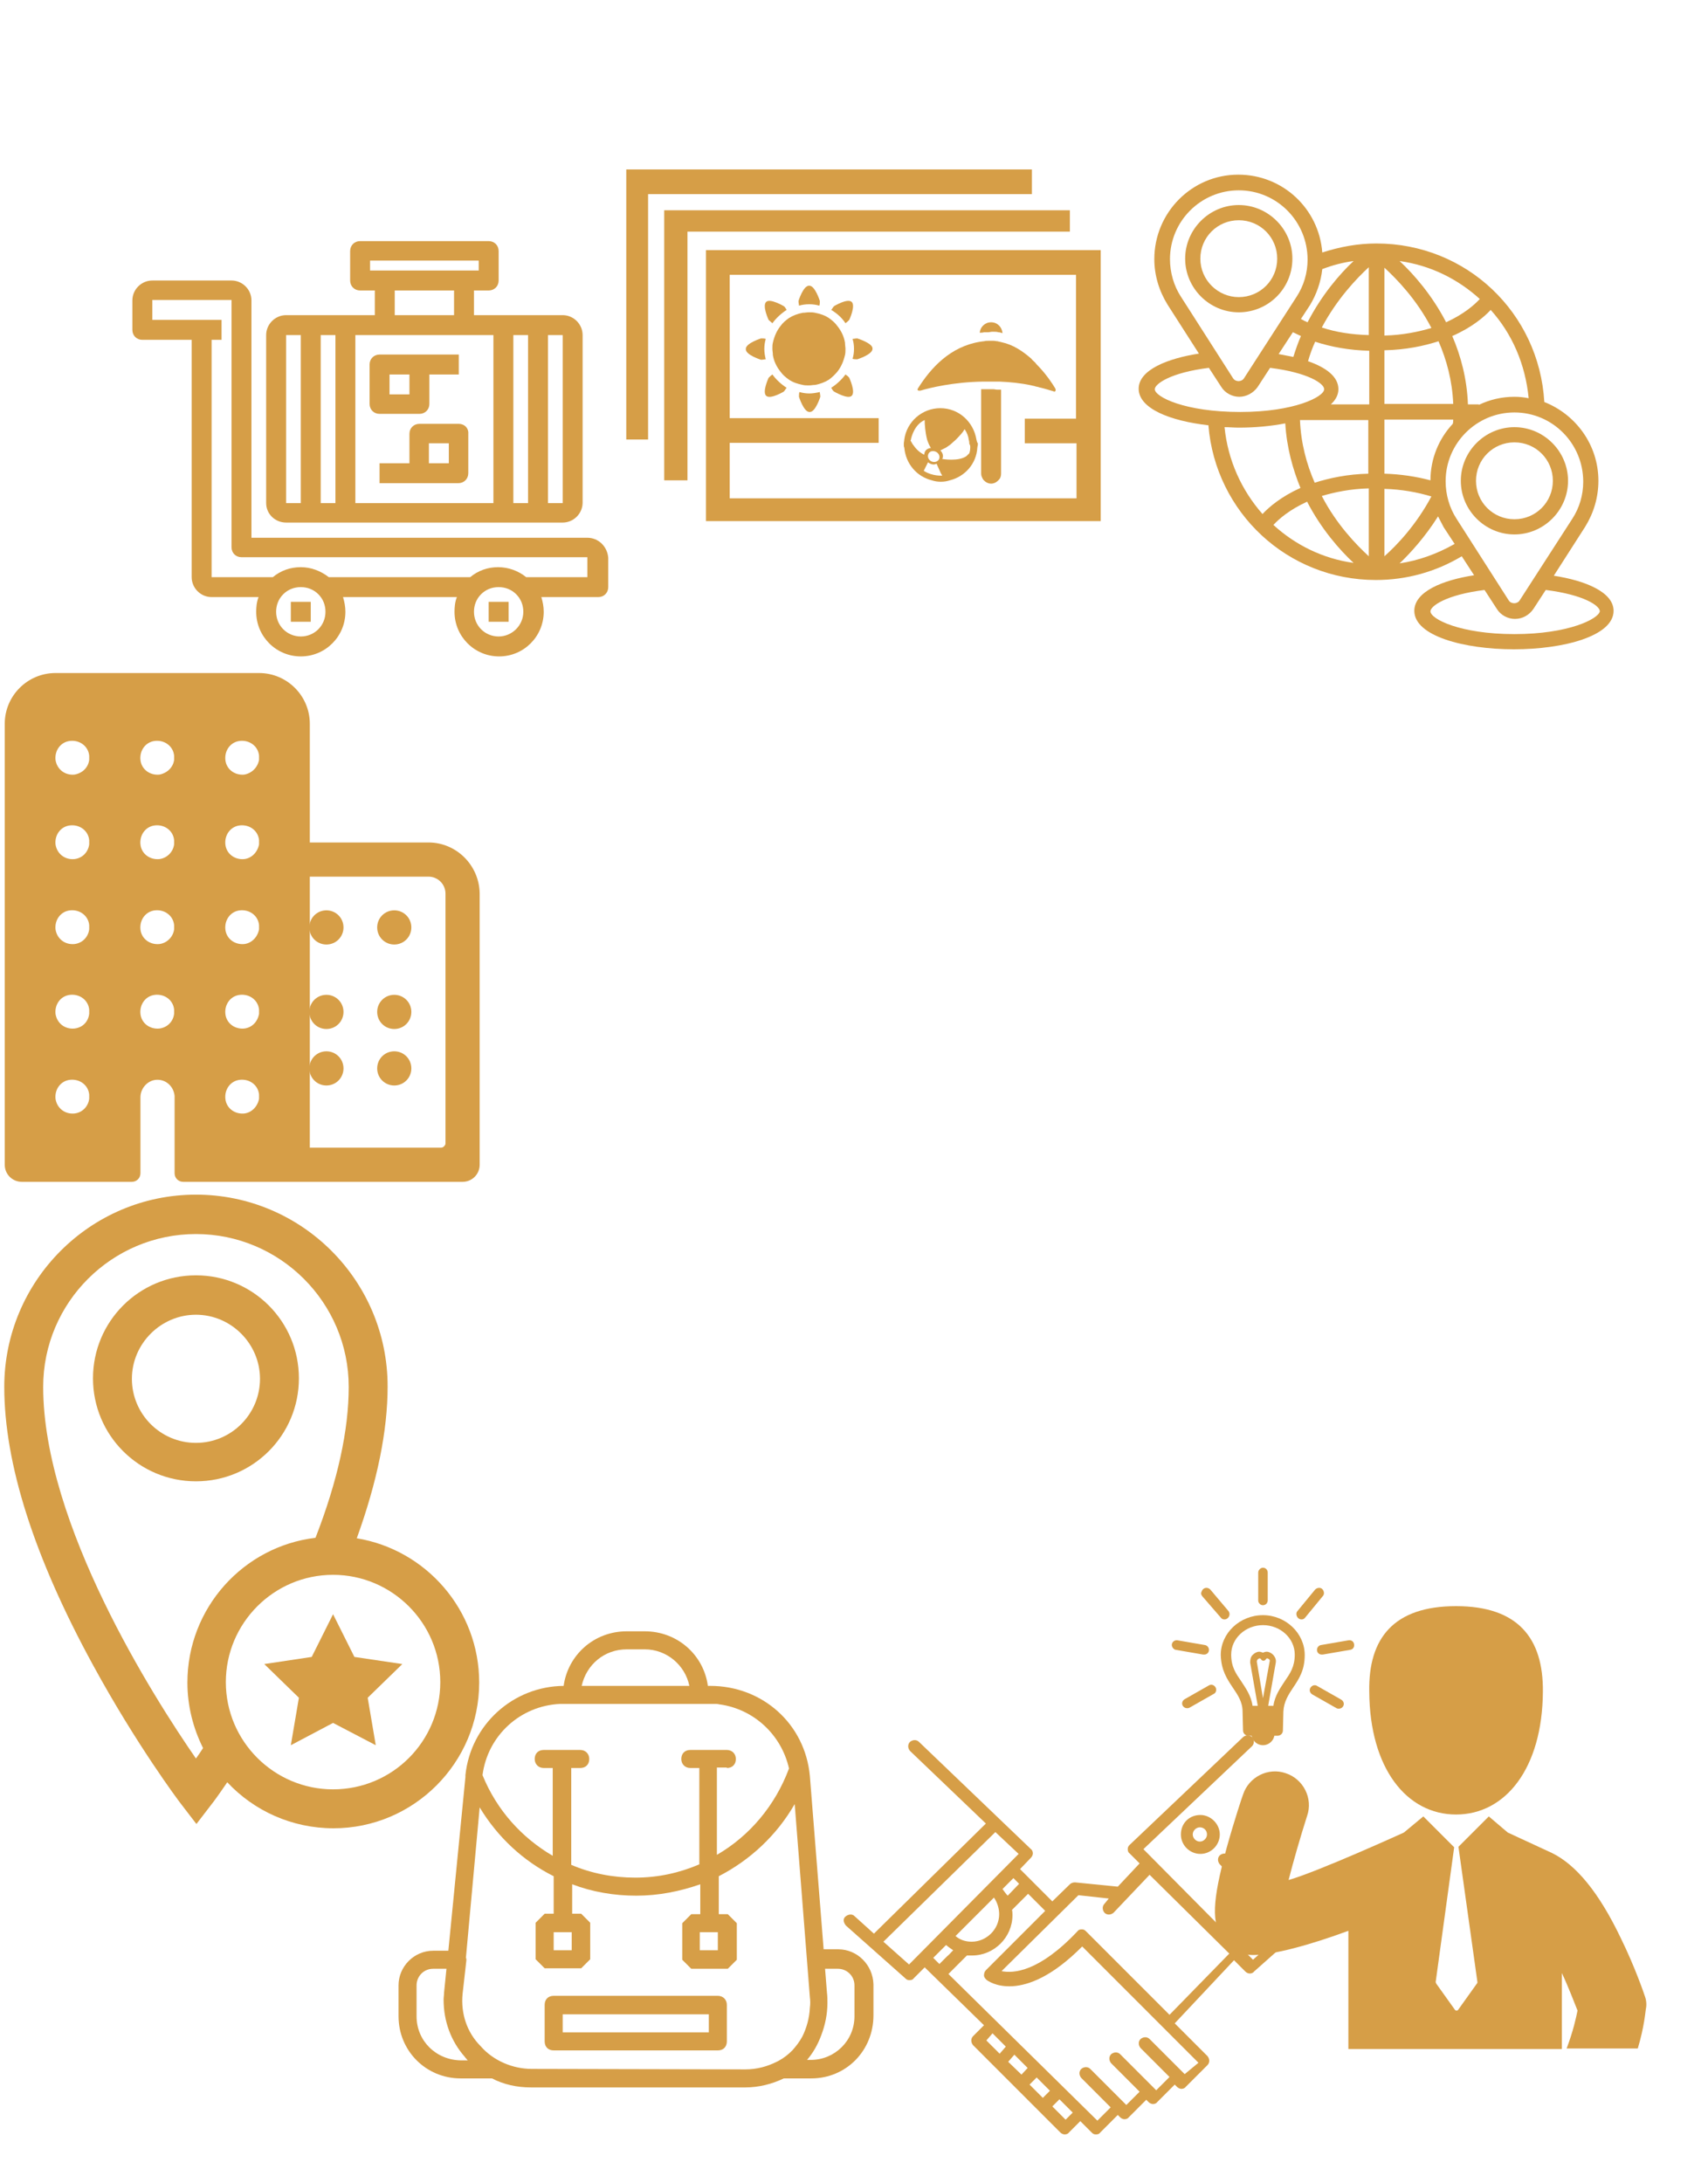 <?xml version="1.0" encoding="utf-8"?>
<!-- Generator: Adobe Illustrator 23.1.0, SVG Export Plug-In . SVG Version: 6.00 Build 0)  -->
<svg version="1.1" id="Capa_1" xmlns="http://www.w3.org/2000/svg" xmlns:xlink="http://www.w3.org/1999/xlink" x="0px" y="0px"
	 viewBox="0 0 360 460" style="enable-background:new 0 0 360 460;" xml:space="preserve">
<style type="text/css">
	.st0{fill:#D69E47;}
</style>
<g>
	<g>
		<g>
			<path class="st0" d="M272.4,54.5c0-6.2-5.1-11.3-11.3-11.3s-11.3,5.1-11.3,11.3s5.1,11.3,11.3,11.3S272.4,60.8,272.4,54.5z
				 M253,54.5c0-4.5,3.6-8.1,8.1-8.1c4.5,0,8.1,3.6,8.1,8.1s-3.6,8.1-8.1,8.1C256.7,62.6,253,59,253,54.5z"/>
			<path class="st0" d="M330.5,101.3c0-6.2-5.1-11.3-11.3-11.3c-6.2,0-11.3,5.1-11.3,11.3c0,6.2,5.1,11.3,11.3,11.3
				C325.4,112.6,330.5,107.5,330.5,101.3z M311.1,101.3c0-4.5,3.6-8.1,8.1-8.1c4.5,0,8.1,3.6,8.1,8.1c0,4.5-3.6,8.1-8.1,8.1
				C314.7,109.4,311.1,105.8,311.1,101.3z"/>
			<path class="st0" d="M327.5,121.3l6.6-10.3c1.8-2.9,2.8-6.2,2.8-9.7c0-7.6-4.8-14-11.4-16.6c-1.1-18.8-16.4-33.4-35.4-33.4
				c-3.9,0-7.7,0.7-11.4,1.9c-0.7-9.2-8.3-16.4-17.7-16.4c-9.8,0-17.7,8-17.7,17.8c0,3.4,1,6.7,2.8,9.6l6.6,10.3
				c-6.5,1-12.7,3.4-12.7,7.4c0,4.2,6.7,6.8,14.7,7.7c1.5,18.4,16.7,32.6,35.3,32.6c6.4,0,12.6-1.7,18.1-5l2.6,4
				c-6.5,1-12.6,3.4-12.6,7.5c0,5.3,10.5,8.1,21,8.1s21-2.8,21-8.1C340.1,124.7,334,122.3,327.5,121.3z M278.7,56.7
				c2.1-0.8,4.3-1.4,6.6-1.7c-2.9,2.7-6.7,7.1-9.7,12.9c-0.5-0.2-0.9-0.4-1.4-0.7l1.9-2.9C277.5,62,278.4,59.4,278.7,56.7z
				 M274.2,70.8c-0.6,1.4-1.1,2.8-1.6,4.4c-1-0.2-2.1-0.4-3.1-0.6l3-4.6C273,70.2,273.5,70.5,274.2,70.8z M248.9,62.5
				c-1.5-2.3-2.3-5.1-2.3-7.9c0-8,6.5-14.5,14.5-14.5s14.5,6.5,14.5,14.6c0,2.8-0.8,5.5-2.3,7.8l-11.1,17.2c-0.5,0.8-1.8,0.8-2.3,0
				L248.9,62.5z M243.4,82c0-1.1,3.3-3.5,11.4-4.5l2.6,4c0.8,1.3,2.3,2.1,3.8,2.1s3-0.8,3.9-2.1l2.6-4c8,1,11.4,3.3,11.4,4.5
				c0,1.6-6.3,4.8-17.7,4.8C249.7,86.8,243.4,83.6,243.4,82z M266.1,108.3c-4.4-5-7.3-11.3-8-18.3c1,0,2,0.1,3,0.1
				c3.4,0,6.7-0.3,9.8-0.9c0.3,5.1,1.6,9.7,3.2,13.6C270.1,104.6,267.5,106.8,266.1,108.3z M268.4,110.6c1.2-1.3,3.4-3.2,7.1-4.9
				c3,5.8,6.9,10.2,9.8,12.9C278.8,117.7,273,114.8,268.4,110.6z M288.5,117.2c-2.6-2.4-6.8-6.7-9.9-12.7c2.7-0.8,6-1.5,9.9-1.6
				V117.2z M288.5,99.8c-4.5,0.1-8.2,0.9-11.4,1.9c-1.7-3.9-2.9-8.3-3.1-13.2c0,0,0,0,0,0h14.4V99.8z M288.5,85.2h-8
				c1-0.9,1.6-2,1.6-3.2c0-2.7-2.7-4.6-6.4-5.9c0.4-1.4,0.9-2.8,1.5-4.1c3.4,1.1,7.2,1.8,11.4,1.9V85.2z M288.5,70.6
				c-3.6-0.1-6.9-0.6-9.9-1.6c3.2-6,7.3-10.3,9.9-12.7V70.6z M314.2,65.3c4.5,5,7.3,11.4,8,18.6c-1-0.2-2-0.3-3-0.3
				c-2.7,0-5.2,0.6-7.5,1.7v-0.1h-2.3c-0.2-5.4-1.5-10.2-3.3-14.4C310.2,69,312.8,66.8,314.2,65.3z M311.9,63
				c-1.2,1.3-3.4,3.2-7.1,4.9c-3-5.8-6.9-10.2-9.8-12.9C301.5,55.9,307.3,58.8,311.9,63z M291.8,56.4c2.6,2.4,6.8,6.7,9.9,12.7
				c-2.7,0.8-6,1.5-9.9,1.6V56.4L291.8,56.4z M291.8,73.8c4.5-0.1,8.3-0.9,11.4-1.9c1.7,3.9,2.9,8.3,3.1,13.2h-14.5V73.8z
				 M291.8,88.4h14.5c0,0.3,0,0.6-0.1,0.9c-2.9,3.1-4.7,7.3-4.7,11.9c-3-0.8-6.3-1.3-9.7-1.4V88.4z M291.8,117.2V103
				c3.6,0.1,6.9,0.7,9.9,1.6C298.5,110.6,294.4,114.9,291.8,117.2z M295,118.7c2.3-2.2,5.4-5.6,8.1-9.9c0.4,0.8,0.8,1.5,1.2,2.3
				l2.3,3.5C302.9,116.7,299,118.1,295,118.7z M307,109.3c-1.5-2.3-2.3-5.1-2.3-7.9c0-8,6.5-14.5,14.5-14.5c8,0,14.5,6.5,14.5,14.6
				c0,2.8-0.8,5.5-2.3,7.8l-11.1,17.2c-0.5,0.8-1.8,0.8-2.3,0L307,109.3z M319.2,133.6c-11.5,0-17.7-3.2-17.7-4.8
				c0-1.1,3.3-3.5,11.4-4.5l2.6,4c0.8,1.3,2.3,2.1,3.8,2.1c1.6,0,3-0.8,3.9-2.1l2.6-4c8,1,11.4,3.3,11.4,4.5
				C336.9,130.4,330.6,133.6,319.2,133.6z"/>
		</g>
	</g>
</g>
<g>
	<g>
		<polygon class="st0" points="132,92.6 136.6,92.6 136.6,44.3 136.6,40.9 140,40.9 217.5,40.9 217.5,35.7 132,35.7 		"/>
		<polygon class="st0" points="144.9,94.3 144.9,93.4 144.9,92.6 144.9,48.8 217.5,48.8 218.3,48.8 219.2,48.8 225.5,48.8 
			225.5,44.3 219.2,44.3 218.3,44.3 217.5,44.3 140,44.3 140,92.6 140,93.4 140,94.3 140,101.2 144.9,101.2 		"/>
		<path class="st0" d="M227.2,52.7h-1.7h-6.3h-0.8h-0.8h-68.8v39.9v0.8v0.8v6.9v1.7v1.7v4v1.3H232v-1.3V52.7h-3.1H227.2z
			 M153.8,104.6v-1.7v-1.7v-6.9v-0.8v-0.2h31.4v-0.7v-4.5h-31.4V57.9h63.7h0.8h0.8h6.3h1.4v30.3h-1.4h-6.3h-0.8h-0.8h-1.5v4.5v0.7
			h2.4h0.8h6.3h1.4v9.7v1.7v0.2h-73.1L153.8,104.6L153.8,104.6z"/>
		<path class="st0" d="M170.6,64.1c0.7,0,1.4,0.1,2.1,0.3c0.1-0.3,0.1-0.7,0.1-1c0,0-1-3.2-2.2-3.2h-0.1c-1.2,0-2.2,3.2-2.2,3.2
			c0,0.4,0.1,0.7,0.1,1C169.1,64.2,169.8,64.1,170.6,64.1z"/>
		<path class="st0" d="M180.7,71.3c-0.4,0-0.7,0.1-1,0.1c0.2,0.7,0.3,1.3,0.3,2.1s-0.1,1.4-0.3,2.1c0.3,0.1,0.7,0.1,1,0.1
			c0,0,3.2-1,3.2-2.2v-0.1C183.9,72.3,180.7,71.3,180.7,71.3z"/>
		<path class="st0" d="M170.6,82.9c-0.7,0-1.4-0.1-2.1-0.3c-0.1,0.3-0.1,0.7-0.1,1c0,0,1,3.2,2.2,3.2h0.1c1.2,0,2.2-3.2,2.2-3.2
			c0-0.4-0.1-0.7-0.1-1C171.9,82.8,171.2,82.9,170.6,82.9z"/>
		<path class="st0" d="M162.8,78.9c-0.3,0.2-0.5,0.4-0.8,0.7c0,0-1.4,3-0.5,3.8l0,0c0.9,0.8,3.7-0.9,3.7-0.9
			c0.3-0.3,0.4-0.6,0.6-0.8C164.7,81,163.6,80,162.8,78.9z"/>
		<path class="st0" d="M162.8,68.1c0.8-1.1,1.9-2.1,3-2.8c-0.2-0.3-0.3-0.6-0.6-0.8c0,0-2.9-1.7-3.7-0.9l0,0
			c-0.9,0.8,0.5,3.8,0.5,3.8C162.3,67.7,162.6,67.9,162.8,68.1z"/>
		<path class="st0" d="M178.2,68.1c0.3-0.2,0.5-0.4,0.8-0.7c0,0,1.4-3,0.5-3.8l0,0c-0.9-0.8-3.7,0.9-3.7,0.9
			c-0.3,0.3-0.4,0.6-0.6,0.8C176.4,66,177.5,67,178.2,68.1z"/>
		<path class="st0" d="M178.2,78.9c-0.8,1.1-1.9,2.1-3,2.8c0.2,0.3,0.3,0.6,0.6,0.8c0,0,2.9,1.7,3.7,0.9l0,0
			c0.9-0.8-0.5-3.8-0.5-3.8C178.8,79.3,178.5,79.1,178.2,78.9z"/>
		<path class="st0" d="M161.1,73.5c0-0.7,0.1-1.4,0.3-2.1c-0.3-0.1-0.7-0.1-1-0.1c0,0-3.2,1-3.2,2.2v0.1c0,1.2,3.2,2.2,3.2,2.2
			c0.4,0,0.7-0.1,1-0.1C161.2,74.9,161.1,74.2,161.1,73.5z"/>
		<path class="st0" d="M176.5,78.3c0.8-1,1.3-2.2,1.6-3.5c0.1-0.4,0.1-0.8,0.1-1.3c0-0.4-0.1-0.8-0.1-1.3c-0.2-1.3-0.8-2.5-1.6-3.5
			c-0.5-0.7-1.1-1.2-1.8-1.7c-0.9-0.6-1.9-0.9-2.9-1.1c-0.4-0.1-0.8-0.1-1.3-0.1s-0.8,0.1-1.3,0.1c-1.1,0.2-2.1,0.6-2.9,1.1
			c-0.7,0.5-1.3,1-1.8,1.7c-0.8,1-1.3,2.2-1.6,3.5c-0.1,0.4-0.1,0.8-0.1,1.3c0,0.4,0.1,0.8,0.1,1.3c0.2,1.3,0.8,2.5,1.6,3.5
			c0.5,0.7,1.1,1.2,1.8,1.7c0.9,0.6,1.9,0.9,2.9,1.1c0.4,0.1,0.8,0.1,1.3,0.1s0.8-0.1,1.3-0.1c1.1-0.2,2.1-0.6,2.9-1.1
			C175.4,79.5,176,78.9,176.5,78.3z"/>
		<path class="st0" d="M208.3,70c0.3,0,0.5-0.1,0.8-0.1c0.2,0,0.3,0,0.4,0c0.3,0,0.6,0,0.9,0.1c0.3,0,0.6,0.1,0.9,0.2
			c-0.1-1.3-1.1-2.3-2.4-2.3c-1.3,0-2.3,1-2.4,2.2c0.3,0,0.6,0,0.9-0.1C207.7,70,208,70,208.3,70z"/>
		<path class="st0" d="M205.8,92.6c-0.6-3.7-3.7-6.6-7.6-6.6c-3.9,0-7.1,2.9-7.6,6.6c0,0.3-0.1,0.6-0.1,0.8c0,0.1,0,0.2,0,0.3
			c0,0.2,0,0.4,0.1,0.6c0.3,3.4,2.6,6.1,5.8,6.9c0.6,0.2,1.2,0.3,1.9,0.3s1.3-0.1,1.9-0.3c3.2-0.8,5.6-3.5,5.8-6.9
			c0-0.2,0.1-0.4,0.1-0.6c0-0.1,0-0.2,0-0.3C205.9,93.2,205.9,92.9,205.8,92.6z M204.5,94.3c0,0.7-0.2,1.2-0.2,1.2
			c-0.2,0.2-0.4,0.4-0.6,0.6c-1.7,1.2-5.1,0.6-5.1,0.6c0.5-1-0.4-1.8-0.4-1.8c0.4-0.2,0.8-0.4,1.2-0.6c0.4-0.3,0.8-0.5,1.1-0.8
			c0.3-0.3,0.7-0.6,0.9-0.8c0.9-0.9,1.6-1.7,1.8-2.1c0.1-0.1,0.1-0.2,0.1-0.2c0.5,0.7,0.8,1.5,0.9,2.3c0.1,0.3,0.1,0.6,0.1,0.8
			C204.5,93.8,204.5,94,204.5,94.3z M192,92.6c0.1-0.6,0.8-3.2,2.9-4.1c0,0,0,0.1,0,0.2c0,0.6,0.1,2.3,0.5,3.9
			c0.1,0.3,0.2,0.6,0.3,0.8c0.1,0.3,0.3,0.6,0.4,0.8c0,0.1,0.1,0.1,0.1,0.2c0,0-1.3,0-1.4,1.4c0,0-1-0.4-1.9-1.5
			c-0.2-0.3-0.4-0.5-0.6-0.8c0-0.1-0.1-0.1-0.1-0.2c-0.1-0.2-0.2-0.3-0.3-0.5C192,92.7,192,92.7,192,92.6z M198.6,100.2
			c0,0-2,0.2-3.9-1l0.2-0.4l0.7-1.4c0,0,0.9,0.8,1.8,0.3l0.9,2L198.6,100.2z M197.9,96.8c-0.3,0.5-1,0.7-1.6,0.4s-0.9-1-0.6-1.6
			s1-0.7,1.6-0.4C197.9,95.5,198.2,96.2,197.9,96.8z"/>
		<path class="st0" d="M209.3,82c-0.2,0-0.4,0-0.7,0c-0.1,0-0.1,0-0.2,0c-0.3,0-0.6,0-0.8,0c-0.3,0-0.6,0-0.8,0v10.5v0.8v0.8v5.7
			c0,0.5,0.2,0.8,0.4,1.2c0.4,0.5,1,0.9,1.7,0.9s1.3-0.4,1.7-0.9c0.3-0.3,0.4-0.8,0.4-1.2v-5.7v-0.8v-0.8V82.1c-0.3,0-0.6,0-0.8,0
			C209.9,82.1,209.6,82,209.3,82z"/>
		<path class="st0" d="M193.7,82.3c0.1,0,0.2,0,0.3,0c2-0.6,7-1.8,13.1-1.9c0.4,0,0.8,0,1.1,0c0.2,0,0.3,0,0.4,0c0.3,0,0.7,0,1,0
			c0.4,0,0.8,0,1.1,0c2.2,0.1,4.4,0.3,6.7,0.8c0.3,0.1,0.6,0.1,0.8,0.2c0.3,0.1,0.6,0.1,0.8,0.2c0.9,0.2,1.9,0.5,2.9,0.8
			c0.1,0,0.2,0.1,0.3,0.1c0.3,0,0.4-0.3,0.2-0.7c-0.6-1-1.8-2.8-3.4-4.5c-0.3-0.3-0.6-0.6-0.8-0.9c-0.3-0.3-0.6-0.5-0.8-0.8
			c-1.8-1.6-3.9-3-6.3-3.5c-0.3-0.1-0.6-0.1-0.8-0.2c-0.3,0-0.6-0.1-0.9-0.1c-0.1,0-0.2,0-0.3,0c-0.2,0-0.4,0-0.7,0
			c-0.3,0-0.7,0-1,0.1c-0.3,0-0.6,0.1-0.8,0.1c-6.3,1-10.4,5.5-13.1,9.8C193.3,82.1,193.4,82.3,193.7,82.3z"/>
	</g>
</g>
<g>
	<g>
		<path class="st0" d="M41.3,268.7c-12,0-21.7,9.7-21.7,21.7s9.7,21.7,21.7,21.7c12,0,21.7-9.7,21.7-21.7S53.3,268.7,41.3,268.7z
			 M41.3,304c-7.5,0-13.5-6.1-13.5-13.5s6.1-13.5,13.5-13.5s13.5,6.1,13.5,13.5S48.8,304,41.3,304z"/>
	</g>
</g>
<g>
	<g>
		<polygon class="st0" points="84.8,350.6 74.7,349.1 70.2,340.1 65.7,349.1 55.7,350.6 63,357.7 61.3,367.7 70.2,363 79.2,367.7 
			77.5,357.7 		"/>
	</g>
</g>
<g>
	<g>
		<path class="st0" d="M75.2,324.1c4.3-11.9,6.5-22.6,6.5-32c0-22.3-18.1-40.4-40.4-40.4S0.9,269.9,0.9,292.2
			c0,16.2,6.3,35.9,18.7,58.6c9.1,16.7,18.1,28.7,18.5,29.2l3.3,4.3l3.3-4.3c0.1-0.1,1.3-1.7,3.2-4.5c5.6,6,13.6,9.7,22.4,9.7
			c16.9,0,30.7-13.8,30.7-30.7C101,339.2,89.8,326.5,75.2,324.1z M42.8,368.3c-0.5,0.8-1,1.5-1.5,2.2c-8.8-12.7-32.2-49.3-32.2-78.3
			c0-17.8,14.5-32.2,32.2-32.2s32.2,14.4,32.2,32.2c0,9.1-2.3,19.7-7,31.8c-15.2,1.8-27,14.8-27,30.5
			C39.5,359.4,40.7,364.1,42.8,368.3z M70.2,377c-12.4,0-22.6-10.1-22.6-22.6c0-12.4,10.1-22.6,22.6-22.6
			c12.4,0,22.6,10.1,22.6,22.6C92.8,366.9,82.7,377,70.2,377z"/>
	</g>
</g>
<path class="st0" d="M90.3,177.5h-25v-25c0-5.9-4.8-10.7-10.7-10.7H11.7c-5.9,0-10.7,4.8-10.7,10.7v92.9c0,2,1.6,3.6,3.6,3.6h23.2
	c1,0,1.8-0.8,1.8-1.8v-16c0-1.9,1.5-3.6,3.4-3.7c2-0.1,3.6,1.4,3.8,3.4c0,0.1,0,0.1,0,0.2v16.1c0,1,0.8,1.8,1.8,1.8h58.9
	c2,0,3.6-1.6,3.6-3.6v-57.2C101,182.3,96.2,177.5,90.3,177.5z M15.7,234.6c-2,0.2-3.7-1.1-4-3.1c-0.2-2,1.1-3.8,3.1-4
	c2-0.2,3.8,1.1,4,3.1c0,0.3,0,0.6,0,0.9C18.6,233.1,17.4,234.4,15.7,234.6z M15.7,216.7c-2,0.2-3.7-1.1-4-3.1c-0.2-2,1.1-3.8,3.1-4
	c2-0.2,3.8,1.1,4,3.1c0,0.3,0,0.6,0,0.9C18.6,215.3,17.4,216.5,15.7,216.7z M15.7,198.9c-2,0.2-3.7-1.1-4-3.1c-0.2-2,1.1-3.8,3.1-4
	s3.8,1.1,4,3.1c0,0.3,0,0.6,0,0.9C18.6,197.4,17.4,198.7,15.7,198.9z M15.7,181c-2,0.2-3.7-1.1-4-3.1c-0.2-2,1.1-3.8,3.1-4
	s3.8,1.1,4,3.1c0,0.3,0,0.6,0,0.9C18.6,179.5,17.4,180.8,15.7,181z M15.7,163.2c-2,0.2-3.7-1.1-4-3.1c-0.2-2,1.1-3.8,3.1-4
	c2-0.2,3.8,1.1,4,3.1c0,0.3,0,0.6,0,0.9C18.6,161.7,17.4,162.9,15.7,163.2z M33.6,216.7c-2,0.2-3.8-1.1-4-3.1c-0.2-2,1.1-3.8,3.1-4
	c2-0.2,3.8,1.1,4,3.1c0,0.3,0,0.6,0,0.9C36.5,215.3,35.2,216.5,33.6,216.7z M33.6,198.9c-2,0.2-3.8-1.1-4-3.1c-0.2-2,1.1-3.8,3.1-4
	c2-0.2,3.8,1.1,4,3.1c0,0.3,0,0.6,0,0.9C36.5,197.4,35.2,198.7,33.6,198.9z M33.6,181c-2,0.2-3.8-1.1-4-3.1c-0.2-2,1.1-3.8,3.1-4
	s3.8,1.1,4,3.1c0,0.3,0,0.6,0,0.9C36.5,179.5,35.2,180.8,33.6,181z M33.6,163.2c-2,0.2-3.8-1.1-4-3.1c-0.2-2,1.1-3.8,3.1-4
	c2-0.2,3.8,1.1,4,3.1c0,0.3,0,0.6,0,0.9C36.5,161.7,35.2,162.9,33.6,163.2z M51.5,234.6c-2,0.2-3.8-1.1-4-3.1c-0.2-2,1.1-3.8,3.1-4
	c2-0.2,3.8,1.1,4,3.1c0,0.3,0,0.6,0,0.9C54.3,233.1,53.1,234.4,51.5,234.6L51.5,234.6z M51.5,216.7c-2,0.2-3.8-1.1-4-3.1
	c-0.2-2,1.1-3.8,3.1-4c2-0.2,3.8,1.1,4,3.1c0,0.3,0,0.6,0,0.9C54.3,215.3,53.1,216.5,51.5,216.7L51.5,216.7z M51.5,198.9
	c-2,0.2-3.8-1.1-4-3.1c-0.2-2,1.1-3.8,3.1-4c2-0.2,3.8,1.1,4,3.1c0,0.3,0,0.6,0,0.9C54.3,197.4,53.1,198.7,51.5,198.9L51.5,198.9z
	 M51.5,181c-2,0.2-3.8-1.1-4-3.1c-0.2-2,1.1-3.8,3.1-4s3.8,1.1,4,3.1c0,0.3,0,0.6,0,0.9C54.3,179.5,53.1,180.8,51.5,181L51.5,181z
	 M51.5,163.2c-2,0.2-3.8-1.1-4-3.1c-0.2-2,1.1-3.8,3.1-4c2-0.2,3.8,1.1,4,3.1c0,0.3,0,0.6,0,0.9C54.3,161.7,53.1,162.9,51.5,163.2
	L51.5,163.2z M93,241.8H65.3v-57.1h25c2,0,3.6,1.6,3.6,3.6v52.7C93.8,241.4,93.4,241.8,93,241.8z"/>
<path class="st0" d="M83.1,221.5c-2,0-3.6,1.6-3.6,3.6c0,2,1.6,3.6,3.6,3.6c2,0,3.6-1.6,3.6-3.6C86.7,223.1,85.1,221.5,83.1,221.5z"
	/>
<path class="st0" d="M83.1,209.6c-2,0-3.6,1.6-3.6,3.6s1.6,3.6,3.6,3.6c2,0,3.6-1.6,3.6-3.6S85.1,209.6,83.1,209.6z"/>
<path class="st0" d="M83.1,191.8c-2,0-3.6,1.6-3.6,3.6s1.6,3.6,3.6,3.6c2,0,3.6-1.6,3.6-3.6S85.1,191.8,83.1,191.8z"/>
<path class="st0" d="M68.8,221.5c-2,0-3.6,1.6-3.6,3.6c0,2,1.6,3.6,3.6,3.6c2,0,3.6-1.6,3.6-3.6C72.4,223.1,70.8,221.5,68.8,221.5z"
	/>
<path class="st0" d="M68.8,209.6c-2,0-3.6,1.6-3.6,3.6s1.6,3.6,3.6,3.6c2,0,3.6-1.6,3.6-3.6S70.8,209.6,68.8,209.6z"/>
<path class="st0" d="M68.8,191.8c-2,0-3.6,1.6-3.6,3.6s1.6,3.6,3.6,3.6c2,0,3.6-1.6,3.6-3.6S70.8,191.8,68.8,191.8z"/>
<g>
	<g>
		<g>
			<path class="st0" d="M123.8,113.3H53v-50c0-2.3-1.9-4.2-4.2-4.2H32.1c-2.3,0-4.2,1.9-4.2,4.2v6.2c0,1.2,0.9,2.1,2.1,2.1h10.4v50
				c0,2.3,1.9,4.2,4.2,4.2h9.9c-0.4,1-0.5,2.1-0.5,3.1c0,5.2,4.2,9.4,9.4,9.4s9.4-4.2,9.4-9.4c0-1.1-0.2-2.1-0.5-3.1h24
				c-0.4,1-0.5,2.1-0.5,3.1c0,5.2,4.2,9.4,9.4,9.4s9.4-4.2,9.4-9.4c0-1.1-0.2-2.1-0.5-3.1h12c1.2,0,2.1-0.9,2.1-2.1v-6.2
				C128,115.1,126.1,113.3,123.8,113.3z M63.4,134.1c-2.9,0-5.2-2.3-5.2-5.2c0-1.4,0.5-2.7,1.5-3.7l0,0c1-1,2.3-1.5,3.7-1.5
				c1.4,0,2.7,0.5,3.7,1.5l0,0c1,1,1.5,2.3,1.5,3.7C68.6,131.8,66.3,134.1,63.4,134.1z M105.1,134.1c-2.9,0-5.2-2.3-5.2-5.2
				c0-1.4,0.5-2.7,1.5-3.7l0,0c1-1,2.3-1.5,3.7-1.5c1.4,0,2.7,0.5,3.7,1.5l0,0c1,1,1.5,2.3,1.5,3.7
				C110.3,131.8,107.9,134.1,105.1,134.1z M123.8,121.6h-12.9c-1.6-1.3-3.7-2.1-5.9-2.1s-4.2,0.7-5.9,2.1H69.3
				c-1.7-1.3-3.7-2.1-5.9-2.1s-4.2,0.7-5.9,2.1H44.6v-50h2.1v-4.2h-4.2H32.1v-4.2h16.7v52.1c0,1.2,0.9,2.1,2.1,2.1h72.9L123.8,121.6
				L123.8,121.6z"/>
			<rect x="61.3" y="126.8" class="st0" width="4.2" height="4.2"/>
			<rect x="103" y="126.8" class="st0" width="4.2" height="4.2"/>
			<path class="st0" d="M60.3,110.1h5.2h7.3h33.3h7.3h5.2c2.3,0,4.2-1.9,4.2-4.2V70.6c0-2.3-1.9-4.2-4.2-4.2h-5.2h-7.3h-6.2v-5.2
				h3.1c1.2,0,2.1-0.9,2.1-2.1v-6.2c0-1.2-0.9-2.1-2.1-2.1H75.9c-1.2,0-2.1,0.9-2.1,2.1v6.2c0,1.2,0.9,2.1,2.1,2.1H79v5.2h-6.2h-7.3
				h-5.2c-2.3,0-4.2,1.9-4.2,4.2V106C56.1,108.3,58,110.1,60.3,110.1z M115.5,70.6h3.1V106h-3.1V70.6z M108.2,70.6h3.1V106h-3.1
				V70.6z M78,57v-2.1h22.9V57H78z M95.7,61.2v5.2H83.2v-5.2H95.7z M74.9,70.6H104V106H74.9V70.6z M67.6,70.6h3.1V106h-3.1V70.6z
				 M60.3,70.6h3.1V106h-3.1V70.6z"/>
			<path class="st0" d="M88.4,87.2c1.2,0,2.1-0.9,2.1-2.1v-6.2h6.2v-4.2h-8.3H80c-1.2,0-2.1,0.9-2.1,2.1v8.3c0,1.2,0.9,2.1,2.1,2.1
				H88.4L88.4,87.2z M82.1,78.9h4.2v4.2h-4.2V78.9z"/>
			<path class="st0" d="M96.7,89.3h-8.3c-1.2,0-2.1,0.9-2.1,2.1v6.2H80v4.2h8.3h8.3c1.2,0,2.1-0.9,2.1-2.1v-8.3
				C98.8,90.2,97.9,89.3,96.7,89.3z M94.6,97.6h-4.2v-4.2h4.2V97.6z"/>
		</g>
	</g>
</g>
<g>
	<g>
		<path class="st0" d="M346.7,420.6c-0.1-0.3-2-6-5.1-12.3c-4.6-9.6-9.4-15.4-14.5-17.9c0,0-9.3-4.3-9.3-4.3l-4-3.4l-6.4,6.4l4,28.5
			c0,0.1,0,0.2-0.1,0.3l-4,5.6c-0.1,0.1-0.2,0.1-0.3,0.1s-0.2,0-0.3-0.1l-4-5.6c0-0.1-0.1-0.2-0.1-0.3l3.9-28.4l-6.5-6.5l-4.1,3.4
			c0,0-18,8.2-24.3,10c1-3.9,2.4-8.8,3.9-13.5c1.3-3.7-0.8-7.8-4.5-9c-3.7-1.3-7.8,0.8-9,4.5c-0.1,0.2-1.9,5.6-3.5,11.4
			c-3,11.1-3.2,15.7-0.7,19.1c1.5,2.1,3.8,3.3,6.3,3.3h0c4.2,0,12-2.1,20.1-5.1v24.9h45v-16c1.5,3.2,2.6,6.2,3.3,7.9
			c-0.3,1.5-0.9,4.3-2.3,8h15c1.4-4.7,1.6-7.8,1.7-8.3C347.1,422.4,347,421.4,346.7,420.6z"/>
		<path class="st0" d="M306.9,382.3c10.4,0,18.2-9.7,18.3-25.9c0.1-11.3-5.3-18-18.3-18c-13.1,0-18.5,6.7-18.3,18
			C288.7,372.6,296.5,382.3,306.9,382.3z"/>
		<path class="st0" d="M259.8,355.5c1,1.5,2.1,3,2.1,5.1l0.1,4c0,0.6,0.5,1.1,1.1,1.1h0.7c0.2,1.1,1.2,2,2.4,2c1.2,0,2.2-0.9,2.4-2
			h0.7c0.6,0,1.1-0.5,1.1-1.1l0.1-4c0.1-2.1,1.1-3.6,2.1-5.1c1.2-1.8,2.4-3.6,2.4-6.8c0-4.6-4-8.4-8.8-8.4c-4.9,0-8.9,3.8-8.9,8.4
			C257.4,351.9,258.6,353.7,259.8,355.5z M266.2,357.8l-1.3-7.7c0-0.2,0.1-0.4,0.2-0.5c0.1-0.1,0.3-0.2,0.4-0.2
			c0.1,0,0.3,0.1,0.3,0.2c0.1,0.2,0.3,0.3,0.5,0.3c0.2,0,0.4-0.1,0.5-0.3c0-0.1,0.2-0.2,0.3-0.2c0.1,0,0.3,0.1,0.4,0.2
			c0.1,0.1,0.2,0.3,0.1,0.5L266.2,357.8z M266.2,342.4c3.7,0,6.7,2.8,6.7,6.2c0,2.6-1,4-2.1,5.6c-0.9,1.4-2.1,3-2.4,5.2h-1.1
			l1.6-9.1c0,0,0,0,0,0c0.1-0.6-0.1-1.1-0.5-1.6c-0.4-0.4-0.9-0.7-1.4-0.7c-0.3,0-0.6,0.1-0.8,0.2c-0.3-0.1-0.5-0.2-0.8-0.2
			c-0.5,0-1,0.3-1.4,0.7c-0.4,0.4-0.5,1-0.5,1.6c0,0,0,0,0,0l1.6,9.1H264c-0.3-2.2-1.5-3.8-2.4-5.2c-1.1-1.6-2.1-3-2.1-5.6
			C259.5,345.2,262.5,342.4,266.2,342.4z"/>
		<path class="st0" d="M266.2,338.2c0.6,0,1-0.5,1-1v-5.9c0-0.6-0.5-1-1-1s-1,0.5-1,1l0,0v5.9c0,0.3,0.1,0.5,0.3,0.7
			C265.7,338.1,265.9,338.2,266.2,338.2z"/>
		<path class="st0" d="M274.3,341.2c0.3,0,0.6-0.1,0.8-0.4l3.7-4.5c0.4-0.4,0.3-1.1-0.1-1.5c-0.4-0.4-1.1-0.3-1.5,0.1l-3.7,4.5
			c-0.4,0.4-0.3,1.1,0.1,1.5C273.8,341.1,274.1,341.2,274.3,341.2z"/>
		<path class="st0" d="M277.6,347.8c0.1,0.5,0.5,0.8,1,0.8c0.1,0,0.1,0,0.2,0l5.8-1c0.6-0.1,0.9-0.6,0.8-1.2
			c-0.1-0.6-0.6-0.9-1.2-0.8l-5.8,1C277.9,346.7,277.5,347.2,277.6,347.8z"/>
		<path class="st0" d="M277.6,355.2c-0.5-0.3-1.1-0.1-1.4,0.4c-0.3,0.5-0.1,1.1,0.4,1.4l5.1,2.9c0.2,0.1,0.3,0.1,0.5,0.1
			c0.4,0,0.7-0.2,0.9-0.5c0.3-0.5,0.1-1.1-0.4-1.4L277.6,355.2z"/>
		<path class="st0" d="M256.2,355.5c-0.3-0.5-0.9-0.7-1.4-0.4l-5.1,2.9c-0.5,0.3-0.7,0.9-0.4,1.4c0.2,0.3,0.5,0.5,0.9,0.5
			c0.2,0,0.3,0,0.5-0.1l5.1-2.9C256.3,356.7,256.5,356,256.2,355.5z"/>
		<path class="st0" d="M253.8,348.6c0.5,0,0.9-0.3,1-0.8c0.1-0.6-0.3-1.1-0.8-1.2l-5.8-1c-0.6-0.1-1.1,0.3-1.2,0.8s0.3,1.1,0.8,1.2
			l5.8,1C253.7,348.6,253.7,348.6,253.8,348.6z"/>
		<path class="st0" d="M257.3,340.8c0.2,0.3,0.5,0.4,0.8,0.4l0,0c0.2,0,0.5-0.1,0.7-0.3c0.4-0.4,0.5-1,0.1-1.5l-3.8-4.5
			c-0.4-0.4-1-0.5-1.5-0.1c-0.2,0.2-0.3,0.4-0.4,0.7s0,0.5,0.2,0.8L257.3,340.8z"/>
	</g>
</g>
<path class="st0" d="M277.7,402.7c-0.5-0.5-1.3-0.5-1.9-0.1l-2.7,2.4l-14.1-14.1c-0.5-0.5-1.3-0.5-1.9,0c-0.5,0.5-0.5,1.3,0,1.9
	l13.9,13.9l-6.9,6.2l-23.1-23.3l22.9-21.7c0.5-0.5,0.5-1.3,0-1.9c-0.5-0.5-1.3-0.5-1.9,0l-23.9,22.7c-0.3,0.3-0.4,0.5-0.4,0.9
	s0.1,0.7,0.4,0.9l2.1,2.1l-4.6,4.9l-9-0.9c-0.4,0-0.8,0.1-1.1,0.4l-3.7,3.6l-6.8-6.8l2.3-2.4c0.3-0.3,0.4-0.7,0.4-0.9
	c0-0.3-0.1-0.7-0.4-0.9L193.7,367c-0.5-0.5-1.3-0.5-1.9,0c-0.5,0.5-0.5,1.3,0,1.9l16,15.3l-23.6,23.2l-4.1-3.7
	c-0.5-0.5-1.3-0.4-1.9,0.1s-0.4,1.3,0.1,1.9l12.5,11.1c0.3,0.3,0.5,0.4,0.9,0.4s0.7-0.1,0.9-0.4l2.3-2.3l12.5,12.2l-2.3,2.3
	c-0.5,0.5-0.5,1.3,0,1.9l4.6,4.6l0,0l0,0l4.6,4.6l4.6,4.6l4.6,4.6c0.3,0.3,0.7,0.4,0.9,0.4c0.3,0,0.7-0.1,0.9-0.4l2.4-2.4l2.4,2.4
	c0.3,0.3,0.5,0.4,0.9,0.4s0.7-0.1,0.9-0.4l3.7-3.7l0.5,0.5c0.3,0.3,0.7,0.4,0.9,0.4c0.3,0,0.7-0.1,0.9-0.4l3.7-3.7l0.5,0.5
	c0.3,0.3,0.7,0.4,0.9,0.4c0.3,0,0.7-0.1,0.9-0.4l3.7-3.7l0.5,0.5c0.3,0.3,0.7,0.4,0.9,0.4c0.3,0,0.7-0.1,0.9-0.4l4.6-4.6
	c0.5-0.5,0.5-1.3,0-1.9l-6.9-6.9l12.5-13.3l2.4,2.4c0.3,0.3,0.7,0.4,0.9,0.4c0.3,0,0.7-0.1,0.9-0.4l12.5-11.1
	C278,404,278.2,403.2,277.7,402.7z M210.6,403.3c0,3.2-2.7,5.8-5.8,5.8c-1.3,0-2.5-0.4-3.4-1.2l8.1-8.1
	C210.2,400.8,210.6,402.1,210.6,403.3z M211.3,398l2.3-2.3l1.2,1.2l-2.4,2.5C212,399,211.6,398.4,211.3,398z M191.6,413.9l-5.4-4.8
	l23.6-23.1l4.9,4.6L191.6,413.9z M199.4,409.8c0.5,0.4,0.9,0.7,1.5,1.1c-0.4,0.4-0.8,0.9-1.3,1.3c-0.5,0.5-1.1,1.1-1.6,1.6l-1.3-1.3
	L199.4,409.8z M209.2,428.4l2.8,2.8l-1.3,1.5l-2.8-2.8L209.2,428.4z M215.3,437.1l-2.8-2.7l1.3-1.5l2.8,2.8L215.3,437.1z
	 M218.5,437.7l2.8,2.8l-1.5,1.5l-2.8-2.8L218.5,437.7z M224.6,446.6l-2.8-2.8l1.5-1.5l2.8,2.8L224.6,446.6z M249.7,437l-0.5-0.5l0,0
	l-5.3-5.3l0,0l-1.6-1.6c-0.5-0.5-1.3-0.5-1.9,0c-0.5,0.5-0.5,1.3,0,1.9l6.1,6.1l-2.8,2.8l-7.6-7.6c-0.5-0.5-1.3-0.5-1.9,0
	c-0.5,0.5-0.5,1.3,0,1.9l1.6,1.6l4.4,4.4l-2.8,2.8l-4.4-4.4l-1.6-1.6l0,0l-1.6-1.6c-0.5-0.5-1.3-0.5-1.9,0c-0.5,0.5-0.5,1.3,0,1.9
	l3.1,3.1l3.1,3.1l-2.8,2.8l-31.4-30.9c0.5-0.5,1.1-1.1,1.6-1.6c0.8-0.8,1.6-1.6,2.3-2.3c0.4,0,0.7,0,1.1,0c4.6,0,8.5-3.8,8.5-8.5
	c0-0.4,0-0.7-0.1-1.1l3.4-3.4l3.6,3.6l-12.5,12.5c-0.3,0.3-0.4,0.7-0.4,1.1s0.3,0.7,0.5,0.9c0.3,0.3,7.6,5.7,20.2-7l24.5,24.5
	L249.7,437z M246.5,424.5l-17.6-17.6c-0.3-0.3-0.5-0.4-0.9-0.4s-0.7,0.1-0.9,0.4c-8.1,8.6-13.5,8.9-16,8.4l16.2-16l6.4,0.7l-0.9,1.1
	c-0.5,0.5-0.5,1.3,0,1.9c0.5,0.5,1.3,0.5,1.9,0l7.6-8l16.8,16.6L246.5,424.5z M248.9,386.5c0,2.3,1.9,4.1,4.1,4.1
	c2.3,0,4.1-1.9,4.1-4.1s-1.9-4.1-4.1-4.1C250.7,382.4,248.9,384.1,248.9,386.5z M254.4,386.5c0,0.8-0.7,1.5-1.5,1.5
	s-1.5-0.7-1.5-1.5s0.7-1.5,1.5-1.5S254.4,385.6,254.4,386.5z"/>
<g transform="translate(1 1)">
	<g>
		<g>
			<path class="st0" d="M150.3,419.5h-34.6c-1.2,0-1.9,0.8-1.9,1.9v7.7c0,1.2,0.8,1.9,1.9,1.9h34.6c1.2,0,1.9-0.8,1.9-1.9v-7.7
				C152.2,420.3,151.4,419.5,150.3,419.5z M148.4,427.2h-30.8v-3.8h30.8L148.4,427.2L148.4,427.2z"/>
			<path class="st0" d="M175.7,409.7h-3.1l-2.9-36.5c-1-11-10-19-21-19h-0.2h-0.3c-0.9-6.6-6.5-11.5-13.3-11.5h-3.8
				c-6.9,0-12.4,5-13.3,11.5c-10.7,0.1-19.6,8.2-20.7,18.8c0,0.1,0,0.2,0,0.3c0,0,0,0,0,0.1l-3.6,36.6h-3.2c-4,0-7.3,3.3-7.3,7.3
				v6.5c0,7.3,5.8,13.1,13.1,13.1h6.6c2.5,1.3,5.3,1.9,8.2,1.9h45.2c2.8,0,5.6-0.7,8.1-1.9h5.8c7.3,0,13.1-5.8,13.1-13.3v-6.5
				C183,413,179.7,409.7,175.7,409.7z M152.2,371.5c1.2,0,1.9-0.8,1.9-1.9s-0.8-1.9-1.9-1.9h-7.7c-1.2,0-1.9,0.8-1.9,1.9
				s0.8,1.9,1.9,1.9h1.9v20.3c-4.2,1.8-8.7,2.8-13.5,2.8c-4.7,0-9.3-0.9-13.5-2.7v-20.4h1.9c1.2,0,1.9-0.8,1.9-1.9s-0.8-1.9-1.9-1.9
				h-7.7c-1.2,0-1.9,0.8-1.9,1.9s0.8,1.9,1.9,1.9h1.9v18.5c-6.5-3.8-11.8-9.6-14.8-17c1.1-8.4,8-14.6,16.3-15c0.3,0,0.5,0,0.8,0l0,0
				h30.6c0.3,0,0.5,0,0.8,0c0.2,0,0.3,0,0.4,0c0.1,0,0.2,0,0.3,0c0.2,0,0.4,0,0.7,0.1c0,0,0.1,0,0.1,0c7.2,1,13,6.4,14.6,13.5
				c-2.9,7.8-8.3,14.2-15.2,18.2v-18.4H152.2L152.2,371.5z M131.1,346.5h3.8c4.6,0,8.5,3.3,9.4,7.7h-22.7
				C122.6,349.7,126.4,346.5,131.1,346.5z M86.8,423.8v-6.5c0-1.9,1.5-3.5,3.5-3.5h2.8l-0.5,5c0,0.5-0.1,1-0.1,1.5
				c0,4.5,1.5,8.7,4.5,12.1c0.1,0.2,0.3,0.3,0.4,0.5c0.1,0.1,0.1,0.1,0.2,0.2h-1.5C90.9,433,86.8,429,86.8,423.8z M111.1,434.9
				c-4,0-8.1-1.7-10.8-4.8c-2.9-2.9-4.2-6.9-3.8-11l0.8-7.1c0-0.2,0-0.4-0.1-0.5l2.9-31.7c3.8,6.3,9.2,11.3,15.6,14.5v7.9h-1.9
				l-1.9,1.9v7.7l1.9,1.9h7.7l1.9-1.9v-7.7l-1.9-1.9h-1.9V396c4.2,1.6,8.8,2.4,13.5,2.4c4.7,0,9.2-0.9,13.5-2.4v6.3h-1.9l-1.9,1.9
				v7.7l1.9,1.9h7.7l1.9-1.9v-7.7l-1.9-1.9h-1.9v-8c6.6-3.4,12.2-8.6,16-15.2l3.2,40.7c0.1,0.7,0.1,1.5,0,2.2
				c-0.1,2.2-0.7,4.3-1.6,6.1c-0.6,1.1-1.3,2-2.1,2.9c-0.9,0.9-1.8,1.6-2.9,2.2c-0.1,0-0.1,0.1-0.2,0.1c-0.1,0-0.1,0.1-0.2,0.1
				c-2,1-4.2,1.6-6.6,1.6L111.1,434.9L111.1,434.9z M119.5,406.1v3.8h-3.8v-3.8H119.5z M150.3,406.1v3.8h-3.8v-3.8H150.3z
				 M179.1,423.8c0,5.2-4.2,9.2-9.2,9.2h-0.8c1.3-1.5,2.3-3.3,3-5.2c0.8-2.1,1.3-4.4,1.3-6.8c0-0.7,0-1.4-0.1-2.2l-0.4-5h2.7
				c1.9,0,3.5,1.5,3.5,3.5V423.8L179.1,423.8z"/>
		</g>
	</g>
</g>
</svg>
